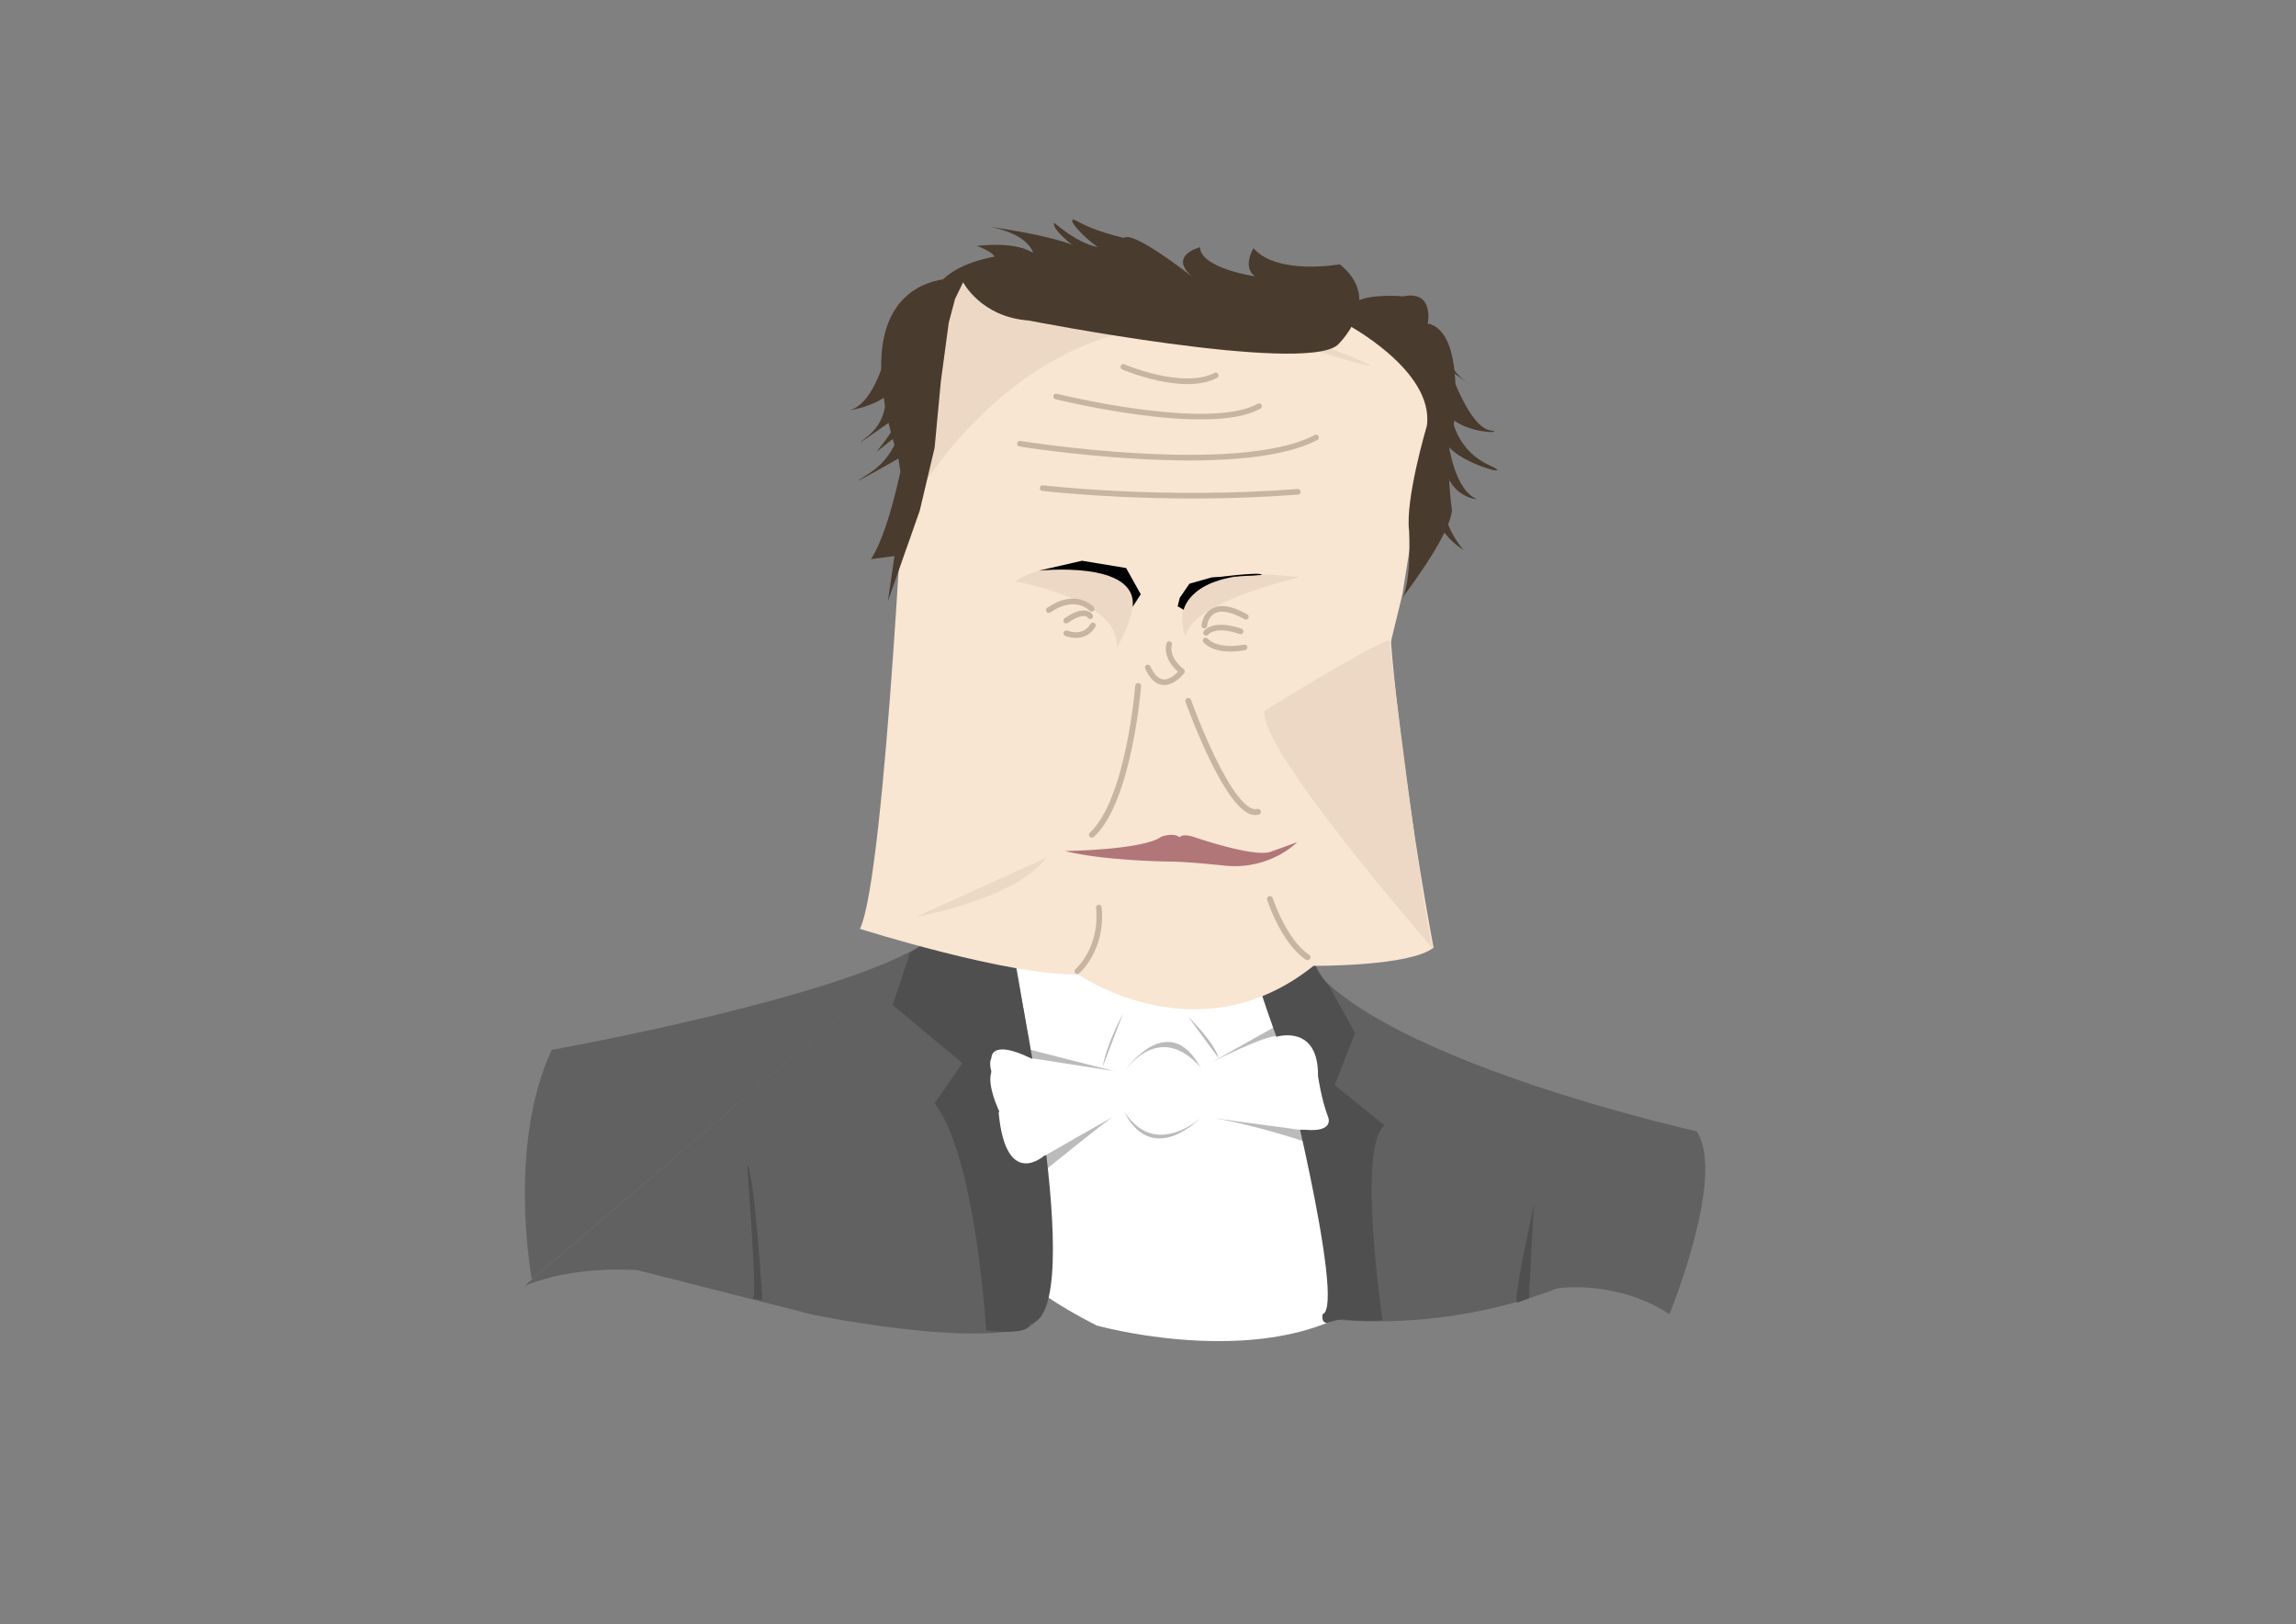 <?xml version="1.0" encoding="UTF-8" standalone="no"?>
<!DOCTYPE svg PUBLIC "-//W3C//DTD SVG 1.1//EN" "http://www.w3.org/Graphics/SVG/1.1/DTD/svg11.dtd">
<!-- Created with Vectornator (http://vectornator.io/) -->
<svg height="100%" stroke-miterlimit="10" style="fill-rule:nonzero;clip-rule:evenodd;stroke-linecap:round;stroke-linejoin:round;" version="1.1" viewBox="0 0 3370.82 2384.24" width="100%" xml:space="preserve" xmlns="http://www.w3.org/2000/svg" xmlns:vectornator="http://vectornator.io" xmlns:xlink="http://www.w3.org/1999/xlink">
<rect x="0" y="0" width="3370.82" height="2384.24" fill="#808080" stroke="none"/>
<defs/>
<g id="Layer-2" vectornator:layerName="Layer 2">
<path d="M1422.52 1328.1C1422.52 1328.1 1161.54 1718.7 1609.9 1945.63C1609.9 1945.63 2021.8 2061.16 2094.49 1774.39C2094.49 1774.39 2095.56 1638.54 2029.87 1565.88L1865.5 1373.21L1564.45 1339.71L1422.52 1328.1Z" fill="#ffffff" fill-rule="evenodd" opacity="1" stroke="none"/>
<path d="M1467.79 1291.03C1467.79 1291.03 1598.77 1921.88 1507.51 1949C1416.25 1976.12 1192.42 1929.6 1192.42 1929.6L936.154 1864.54C936.154 1864.54 845.181 1856.34 769.932 1887.59" fill="#616161" fill-rule="evenodd" opacity="1" stroke="none"/>
<path d="M780.814 1878.11C780.814 1878.11 744.038 1682.08 809.982 1541.14C809.982 1541.14 1266.52 1459.14 1369.24 1375.86" fill="#616161" fill-rule="evenodd" opacity="1" stroke="none"/>
<path d="M1850.3 1444.89C1850.3 1444.89 1995.63 1892.29 1942.27 1934.74C1942.27 1934.74 2104.64 1961.12 2286.31 1891.14C2286.31 1891.14 2371.47 1877.38 2450.95 1929C2450.95 1929 2534.97 1724.8 2490.69 1660.56C2490.69 1660.56 1886.63 1526.34 1901.39 1350.82C1916.15 1175.3 1837.81 1382.94 1837.81 1382.94L1850.3 1444.89Z" fill="#616161" fill-rule="evenodd" opacity="1" stroke="none"/>
<path d="M1648.69 1487.83C1648.69 1487.83 1624.49 1532.52 1619.03 1565.72" fill="#bababa" fill-rule="evenodd" opacity="1" stroke="none"/>
<path d="M1633.76 1639.44L1532.46 1697.1L1533.58 1718.44C1533.58 1718.44 1624.85 1644.6 1633.76 1639.44Z" fill="#bbbbbb" fill-rule="evenodd" opacity="1" stroke="none"/>
<path d="M1635.45 1572.2L1513.94 1553.25L1511.56 1540.74L1635.45 1572.2Z" fill="#bbbbbb" fill-rule="evenodd" opacity="1" stroke="none"/>
<path d="M1744.33 1492.41C1744.33 1492.41 1783.45 1530.46 1788.97 1553.07" fill="#bababa" fill-rule="evenodd" opacity="1" stroke="none"/>
<path d="M1781.51 1641.28L1911.11 1658.82L1918.38 1676.77C1918.38 1676.77 1846.11 1651.88 1781.51 1641.28Z" fill="#bbbbbb" fill-rule="evenodd" opacity="1" stroke="none"/>
<path d="M1780.3 1558.47L1870.33 1507.89L1874.37 1521.76C1874.37 1521.76 1870.33 1514.01 1780.3 1558.47Z" fill="#bbbbbb" fill-rule="evenodd" opacity="1" stroke="none"/>
<path d="M1447.85 1952.81C1447.85 1952.81 1432.58 1696.29 1372.02 1619.51L1412.97 1560.56L1310.63 1475.35L1336.13 1398.11C1336.13 1398.11 1354.51 1389.11 1364.69 1376.11C1374.87 1363.1 1431.58 1374.43 1431.58 1374.43L1486.89 1402.03C1486.89 1402.03 1600.94 1930.19 1511.66 1943.46C1511.66 1943.46 1516.12 1960.61 1447.85 1952.81Z" fill="#504f4f" fill-rule="evenodd" opacity="1" stroke="none"/>
<path d="M1847.79 1446.17C1847.79 1446.17 1872.86 1521.83 1875.83 1525.5C1878.8 1529.16 1976.78 1917.79 1941.81 1929.13C1941.81 1929.13 1938.89 1941.89 1948.57 1941.87C1948.57 1941.87 1969.19 1935.02 1972.41 1936.7C1972.41 1936.7 2007.73 1940.74 2029.71 1937.66C2029.71 1937.66 1991.85 1682.87 2032.76 1652.03L1959.49 1592.81L1989.41 1516.31C1989.41 1516.31 1958.88 1462.02 1954.61 1452.77C1950.33 1443.52 1930.18 1426.86 1928.96 1404.65C1927.74 1382.44 1869.73 1415.75 1869.73 1415.75L1847.79 1446.17Z" fill="#504f4f" fill-rule="evenodd" opacity="1" stroke="none"/>
<path d="M1652.72 1569.89C1652.72 1569.89 1716.1 1480.15 1762.94 1567.85C1762.94 1567.85 1712.07 1497.28 1652.72 1569.89Z" fill="#bbbbbb" fill-rule="evenodd" opacity="1" stroke="none"/>
<path d="M1651.1 1632.3C1651.1 1632.3 1683.8 1715.11 1765.36 1638.83C1765.36 1638.83 1697.13 1703.28 1651.1 1632.3Z" fill="#bbbbbb" fill-rule="evenodd" opacity="1" stroke="none"/>
<path d="M1547.84 1665.65L1533.08 1696.35C1533.08 1696.35 1477 1747.19 1466.19 1633.79C1466.19 1633.79 1469.65 1618.28 1479.56 1618.71C1479.56 1618.71 1445.46 1572.1 1455.6 1552.88C1455.6 1552.88 1453.73 1524.4 1513.68 1553.51C1573.63 1582.63 1566.45 1594.39 1566.45 1594.39L1547.84 1665.65Z" fill="#ffffff" fill-rule="evenodd" opacity="1" stroke="none"/>
<path d="M1469.64 1636.74C1469.64 1636.74 1441.56 1582.5 1460.46 1566.08C1479.36 1549.67 1488.72 1598.02 1488.72 1598.02L1502.32 1639.06" fill="#ffffff" fill-rule="evenodd" opacity="1" stroke="none"/>
<path d="M1875.67 1521.49C1875.67 1521.49 1935.9 1503.77 1935.02 1579.39C1935.02 1579.39 1939.7 1613.36 1949.93 1639.94C1949.93 1639.94 1959.87 1662.69 1915.14 1658.26C1870.41 1653.83 1879.18 1645.85 1879.18 1645.85L1849.94 1603.32L1875.67 1521.49Z" fill="#ffffff" fill-rule="evenodd" opacity="1" stroke="none"/>
<path d="M1526.07 1695.79C1526.07 1695.79 1536.92 1699.79 1539.99 1690.02C1543.07 1680.24 1542.63 1668.25 1542.63 1668.25L1526.07 1695.79Z" fill="#ffffff" fill-rule="evenodd" opacity="1" stroke="none"/>
<path d="M1870.81 1523.07L1872.1 1529.48L1880.05 1525.66L1875.86 1521.68L1872.47 1521.89L1870.81 1523.07Z" fill="#ffffff" fill-rule="evenodd" opacity="1" stroke="none"/>
<path d="M1905.32 1656.62L1908.85 1658.35C1908.85 1658.35 1917.07 1658.36 1917.08 1656.77C1917.08 1655.19 1914.17 1653.35 1914.17 1653.35L1905.32 1656.62Z" fill="#ffffff" fill-rule="evenodd" opacity="1" stroke="none"/>
<path d="M1096.8 1709.86C1096.8 1709.86 1111.58 1899.57 1106.09 1903.68C1100.6 1907.8 1119.2 1907.62 1119.2 1907.62C1119.2 1907.62 1107.83 1721.2 1096.8 1709.86Z" fill="#504f4f" fill-rule="evenodd" opacity="1" stroke="none"/>
<path d="M2252.63 1766.94C2252.63 1766.94 2221.26 1904.41 2227.12 1912.15L2244.66 1905.91C2244.66 1905.91 2250.36 1782.89 2252.63 1766.94Z" fill="#504f4f" fill-rule="evenodd" opacity="1" stroke="none"/>
</g>
<g id="Layer-1" vectornator:layerName="Layer 1">
<path d="M1331.4 615.967C1331.4 615.967 1300.69 1283.53 1262.53 1363.45C1262.53 1363.45 1482.16 1433.03 1582.66 1430.21C1582.66 1430.21 1758.74 1553.57 1928.39 1417.74C1928.39 1417.74 2069.94 1418.87 2104.68 1391.04C2104.68 1391.04 1973.06 705.151 2071.04 597.099C2071.04 597.099 1611.02 247.758 1331.4 615.967Z" fill="#f8e5d2" fill-rule="evenodd" opacity="1" stroke="none"/>
<path d="M1330.23 1044.59L1316.14 479.254C1316.14 479.254 1328.22 415.196 1404.7 420.28L2035.71 448.75C2035.71 448.75 2139.37 452.818 2109.18 557.547L2058.86 872.751L2029.67 992.732L1738.83 712.098L1412.76 914.439L1330.23 1044.59Z" fill="#f8e5d2" fill-rule="evenodd" opacity="1" stroke="none"/>
<path d="M1716.54 945.499C1716.54 945.499 1709.37 964.768 1735.31 985.579C1735.31 985.579 1705.5 1024.89 1685.08 979.798" fill="none" fill-rule="evenodd" opacity="1" stroke="#c9b4a1" stroke-linecap="butt" stroke-linejoin="round" stroke-width="8.238"/>
<path d="M1770.65 928.944C1770.65 928.944 1781.57 913.067 1821.39 926.755" fill="none" fill-rule="evenodd" opacity="1" stroke="#c9b4a1" stroke-linecap="butt" stroke-linejoin="round" stroke-width="8.238"/>
<path d="M1768.08 918.268C1768.08 918.268 1771.93 873.1 1829.1 905.402" fill="none" fill-rule="evenodd" opacity="1" stroke="#c9b4a1" stroke-linecap="butt" stroke-linejoin="round" stroke-width="8.238"/>
<path d="M1770 940.168C1770 940.168 1783.81 958.235 1827.17 950.297" fill="none" fill-rule="evenodd" opacity="1" stroke="#c9b4a1" stroke-linecap="butt" stroke-linejoin="round" stroke-width="8.238"/>
<path d="M1600.58 904.497C1600.58 904.497 1593.07 891.305 1565.28 911.001" fill="none" fill-rule="evenodd" opacity="1" stroke="#c9b4a1" stroke-linecap="butt" stroke-linejoin="round" stroke-width="8.238"/>
<path d="M1604.53 917.969C1604.53 917.969 1594.11 939.664 1565.42 929.595" fill="none" fill-rule="evenodd" opacity="1" stroke="#c9b4a1" stroke-linecap="butt" stroke-linejoin="round" stroke-width="8.238"/>
<path d="M1459.37 515.695L1430.38 504.994" fill="#4c321a" fill-rule="evenodd" opacity="1" stroke="none"/>
<path d="M1346.72 610.242L1338.3 740.309C1338.3 740.309 1527.04 385.244 1881.21 498.635C2235.39 612.025 1752.88 436.83 1752.88 436.83L1562.4 416.241L1423.42 403.475L1400.61 402.28L1352.94 486.419L1339.35 587.421L1354.12 616.366" fill="#ecd8c5" fill-rule="evenodd" opacity="1" stroke="none"/>
<path d="M1744.51 1028.79C1744.51 1028.79 1806.65 1202.98 1846.86 1191.58" fill="none" fill-rule="evenodd" opacity="1" stroke="#c9b4a1" stroke-linecap="butt" stroke-linejoin="round" stroke-width="8.626"/>
<path d="M1670.98 1006.93C1670.98 1006.93 1657.79 1174.89 1603.05 1225.27" fill="none" fill-rule="evenodd" opacity="1" stroke="#c9b4a1" stroke-linecap="butt" stroke-linejoin="round" stroke-width="8.626"/>
<path d="M1864.44 1319.62C1864.44 1319.62 1884.73 1382.2 1919.56 1405.05" fill="none" fill-rule="evenodd" opacity="1" stroke="#c9b4a1" stroke-linecap="round" stroke-linejoin="round" stroke-width="8.626"/>
<path d="M1510.08 470.433C1510.08 470.433 1910.22 548.611 1963.22 506.845C1963.22 506.845 2033.71 441.518 1966.93 387.972C1966.93 387.972 1875.24 404.571 1840.26 364.411C1840.26 364.411 1823.3 391.72 1842.38 405.642C1842.38 405.642 1762.82 394.045 1761.71 362.903C1761.71 362.903 1710.62 375.809 1754.77 409.757C1754.77 409.757 1639.53 317.452 1648.41 358.414C1648.41 358.414 1633.14 362.342 1560.94 370.759C1560.94 370.759 1417.88 359.945 1375.66 420.473C1375.66 420.473 1303.44 518.089 1333.11 633.49C1333.11 633.49 1311.87 770.299 1278.64 820.782L1313.23 816.189L1303.56 882.384L1350.26 749.709L1372.12 657.339L1381.3 559.785L1392.87 473.724L1402.16 438.719L1414.01 414.32C1414.01 414.32 1440.14 465.371 1510.08 470.433Z" fill="#493b2d" fill-rule="evenodd" opacity="1" stroke="none"/>
<path d="M1404.31 408.872C1404.31 408.872 1226.31 395.55 1321.9 681.126" fill="#493b2d" fill-rule="evenodd" opacity="1" stroke="none"/>
<path d="M1974.13 474.264C1974.13 474.264 2105.86 542.722 2094.86 624.908C2094.86 624.908 2062.68 732.929 2068.78 779.627C2068.78 779.627 2072.81 861.877 2056.82 879.922C2056.82 879.922 2127.94 788.6 2131.67 749.236C2131.67 749.236 2119.01 659.145 2133.99 626.411C2133.99 626.411 2152.76 487.17 2096.2 474.84C2096.2 474.84 2106.06 425.506 2060.1 435.029C2060.1 435.029 2009.69 430.441 1990.31 443.418" fill="#493b2d" fill-rule="evenodd" opacity="1" stroke="none"/>
<path d="M1530.7 716.454C1530.7 716.454 1704.48 737.379 1905.29 721.913" fill="none" fill-rule="evenodd" opacity="1" stroke="#c9b4a1" stroke-linecap="butt" stroke-linejoin="round" stroke-width="8.238"/>
<path d="M1497.4 651.329C1497.4 651.329 1817.03 702.916 1932.11 642.179" fill="none" fill-rule="evenodd" opacity="1" stroke="#c9b4a1" stroke-linecap="butt" stroke-linejoin="round" stroke-width="8.238"/>
<path d="M1740.72 934.902C1740.72 934.902 1690.1 820.733 1907.84 847.332C1907.84 847.332 1744.1 884.699 1740.72 934.902Z" fill="#ecd8c5" fill-rule="evenodd" opacity="1" stroke="none"/>
<path d="M1550.55 582.007C1550.55 582.007 1775.15 637.624 1848.47 596.214" fill="none" fill-rule="evenodd" opacity="1" stroke="#c9b4a1" stroke-linecap="butt" stroke-linejoin="round" stroke-width="8.238"/>
<path d="M1649.2 538.591C1649.2 538.591 1736.64 576.07 1784.84 551.071" fill="none" fill-rule="evenodd" opacity="1" stroke="#c9b4a1" stroke-linecap="butt" stroke-linejoin="round" stroke-width="8.238"/>
<path d="M2103.92 1392.78C2103.92 1392.78 1843.23 1094.13 1856.91 1042.97C1856.91 1042.97 2025.23 939.277 2039.6 939.969C2039.6 939.969 2090.24 1356.14 2103.92 1392.78Z" fill="#ecd8c5" fill-rule="evenodd" opacity="1" stroke="none"/>
<path d="M1490.08 853.461C1490.08 853.461 1647.47 880.151 1639.29 951.201C1639.29 951.201 1687.66 873.76 1649.33 842.183C1649.33 842.183 1547.76 814.365 1490.08 853.461Z" fill="#ecd8c5" fill-rule="evenodd" opacity="1" stroke="none"/>
<path d="M1602.64 893.575C1602.64 893.575 1579.31 868.161 1539.78 895.572" fill="none" fill-rule="evenodd" opacity="1" stroke="#c9b4a1" stroke-linecap="butt" stroke-linejoin="round" stroke-width="8.238"/>
<path d="M1581.62 1425.73C1581.62 1425.73 1619.35 1393.59 1613.23 1332.18" fill="none" fill-rule="evenodd" opacity="1" stroke="#c9b4a1" stroke-linecap="butt" stroke-linejoin="round" stroke-width="8.238"/>
<path d="M1563.54 1249.25C1563.54 1249.25 1678.57 1247.81 1705.19 1228.12C1705.19 1228.12 1722.3 1221.4 1731.81 1229.08C1731.81 1229.08 1735.61 1222.84 1752.73 1228.6C1752.73 1228.6 1838.76 1258.38 1864.43 1250.69L1904.36 1236.29C1904.36 1236.29 1865.38 1276.63 1800.26 1270.86C1800.26 1270.86 1739.42 1264.14 1711.85 1264.62C1711.85 1264.62 1618.68 1263.18 1563.54 1249.25Z" fill="#b07678" fill-rule="evenodd" opacity="1" stroke="none"/>
<path d="M1525.07 837.679C1525.07 837.679 1670.25 821.814 1662.88 890.781L1674.74 872.325L1653.26 833.794L1588.53 823.109L1525.07 837.679Z" fill="#000000" fill-rule="evenodd" opacity="1" stroke="none"/>
<path d="M1737.84 895.081C1737.84 895.081 1746.99 843.494 1852.92 843.75L1778.74 847.6L1746.23 856.84L1732 877.629L1728.95 889.948" fill="#000000" fill-rule="evenodd" opacity="1" stroke="none"/>
<path d="M1778.86 848.251C1778.86 848.251 1847.87 839.252 1851.81 843.325L1852.8 843.939" fill="#000000" fill-rule="evenodd" opacity="1" stroke="none"/>
<path d="M1344.65 1345.9C1344.65 1345.9 1487.64 1321.45 1536.03 1259.22" fill="#ecd8c5" fill-rule="evenodd" opacity="1" stroke="none"/>
<path d="M1302.37 513.479C1302.37 513.479 1285.41 592.501 1247.01 602.346C1247.01 602.346 1298.54 594.737 1313.4 567.233" fill="#493b2d" fill-rule="evenodd" opacity="1" stroke="none"/>
<path d="M1298.26 570.579C1298.26 570.579 1310.23 612.329 1272.29 641.607C1234.36 670.884 1331.59 601.537 1331.59 601.537L1298.26 570.579Z" fill="#493b2d" fill-rule="evenodd" opacity="1" stroke="none"/>
<path d="M1307.98 607.07C1307.98 607.07 1345.28 589.871 1286.86 663.28L1340.8 620.456L1307.98 607.07Z" fill="#493b2d" fill-rule="evenodd" opacity="1" stroke="none"/>
<path d="M1346.26 653.96L1322.18 612.975C1322.18 612.975 1325.67 664.125 1273.22 696.753C1220.76 729.381 1341.67 660.228 1341.67 660.228" fill="#493b2d" fill-rule="evenodd" opacity="1" stroke="none"/>
<path d="M1663.78 352.074C1663.78 352.074 1615.65 343.657 1583 325.484C1550.35 307.311 1613.76 378.167 1647.3 378.237C1680.84 378.308 1663.78 352.074 1663.78 352.074Z" fill="#493b2d" fill-rule="evenodd" opacity="1" stroke="none"/>
<path d="M1547.7 326.888C1547.7 326.888 1594.41 369.104 1627.39 362.911C1660.36 356.718 1625.19 396.504 1625.19 396.504C1625.19 396.504 1540.8 341.715 1547.7 326.888Z" fill="#493b2d" fill-rule="evenodd" opacity="1" stroke="none"/>
<path d="M1453.98 332.961C1453.98 332.961 1627.79 357.182 1585.1 380.509C1542.41 403.835 1518.98 386.18 1518.98 386.18C1518.98 386.18 1527.62 347.919 1453.98 332.961Z" fill="#493b2d" fill-rule="evenodd" opacity="1" stroke="none"/>
<path d="M1460.98 382.906C1460.98 382.906 1468.07 373.685 1434.51 361.103C1434.51 361.103 1495.12 352.294 1520.94 374.478" fill="#493b2d" fill-rule="evenodd" opacity="1" stroke="none"/>
<path d="M2116.62 495.165C2116.62 495.165 2113.66 534.705 2158.72 564.958L2102.99 525.119L2116.62 495.165Z" fill="#493b2d" fill-rule="evenodd" opacity="1" stroke="none"/>
<path d="M2128.48 542.193C2128.48 542.193 2156.65 626.964 2188.08 631.756C2219.5 636.549 2119.89 639.544 2117.22 585.926C2114.55 532.308 2128.48 542.193 2128.48 542.193Z" fill="#493b2d" fill-rule="evenodd" opacity="1" stroke="none"/>
<path d="M2132.93 617.977C2132.93 617.977 2140.34 662.01 2186.59 682.978C2232.84 703.946 2128.19 678.185 2120.48 644.038C2112.77 609.89 2126.7 613.784 2126.7 613.784L2132.93 617.977Z" fill="#493b2d" fill-rule="evenodd" opacity="1" stroke="none"/>
<path d="M2127 653.323C2127 653.323 2135.9 720.121 2168.51 732.702C2168.51 732.702 2130.56 731.803 2119 682.079C2107.43 632.355 2114.25 645.535 2114.25 645.535L2127 653.323Z" fill="#493b2d" fill-rule="evenodd" opacity="1" stroke="none"/>
<path d="M2123 710.886C2123 710.886 2104.74 754.366 2148.43 807.069C2148.43 807.069 2096.26 777.423 2100.83 718.133C2105.39 658.842 2123 710.886 2123 710.886Z" fill="#493b2d" fill-rule="evenodd" opacity="1" stroke="none"/>
<path d="M1318.76 670.853C1318.76 670.853 1322.33 697.437 1323.23 701.575C1324.13 705.713 1339.87 683.53 1339.87 683.53L1333.66 661.112L1318.81 663.603L1317.89 672.018" fill="#493b2d" fill-rule="evenodd" opacity="1" stroke="none"/>
</g>
</svg>
